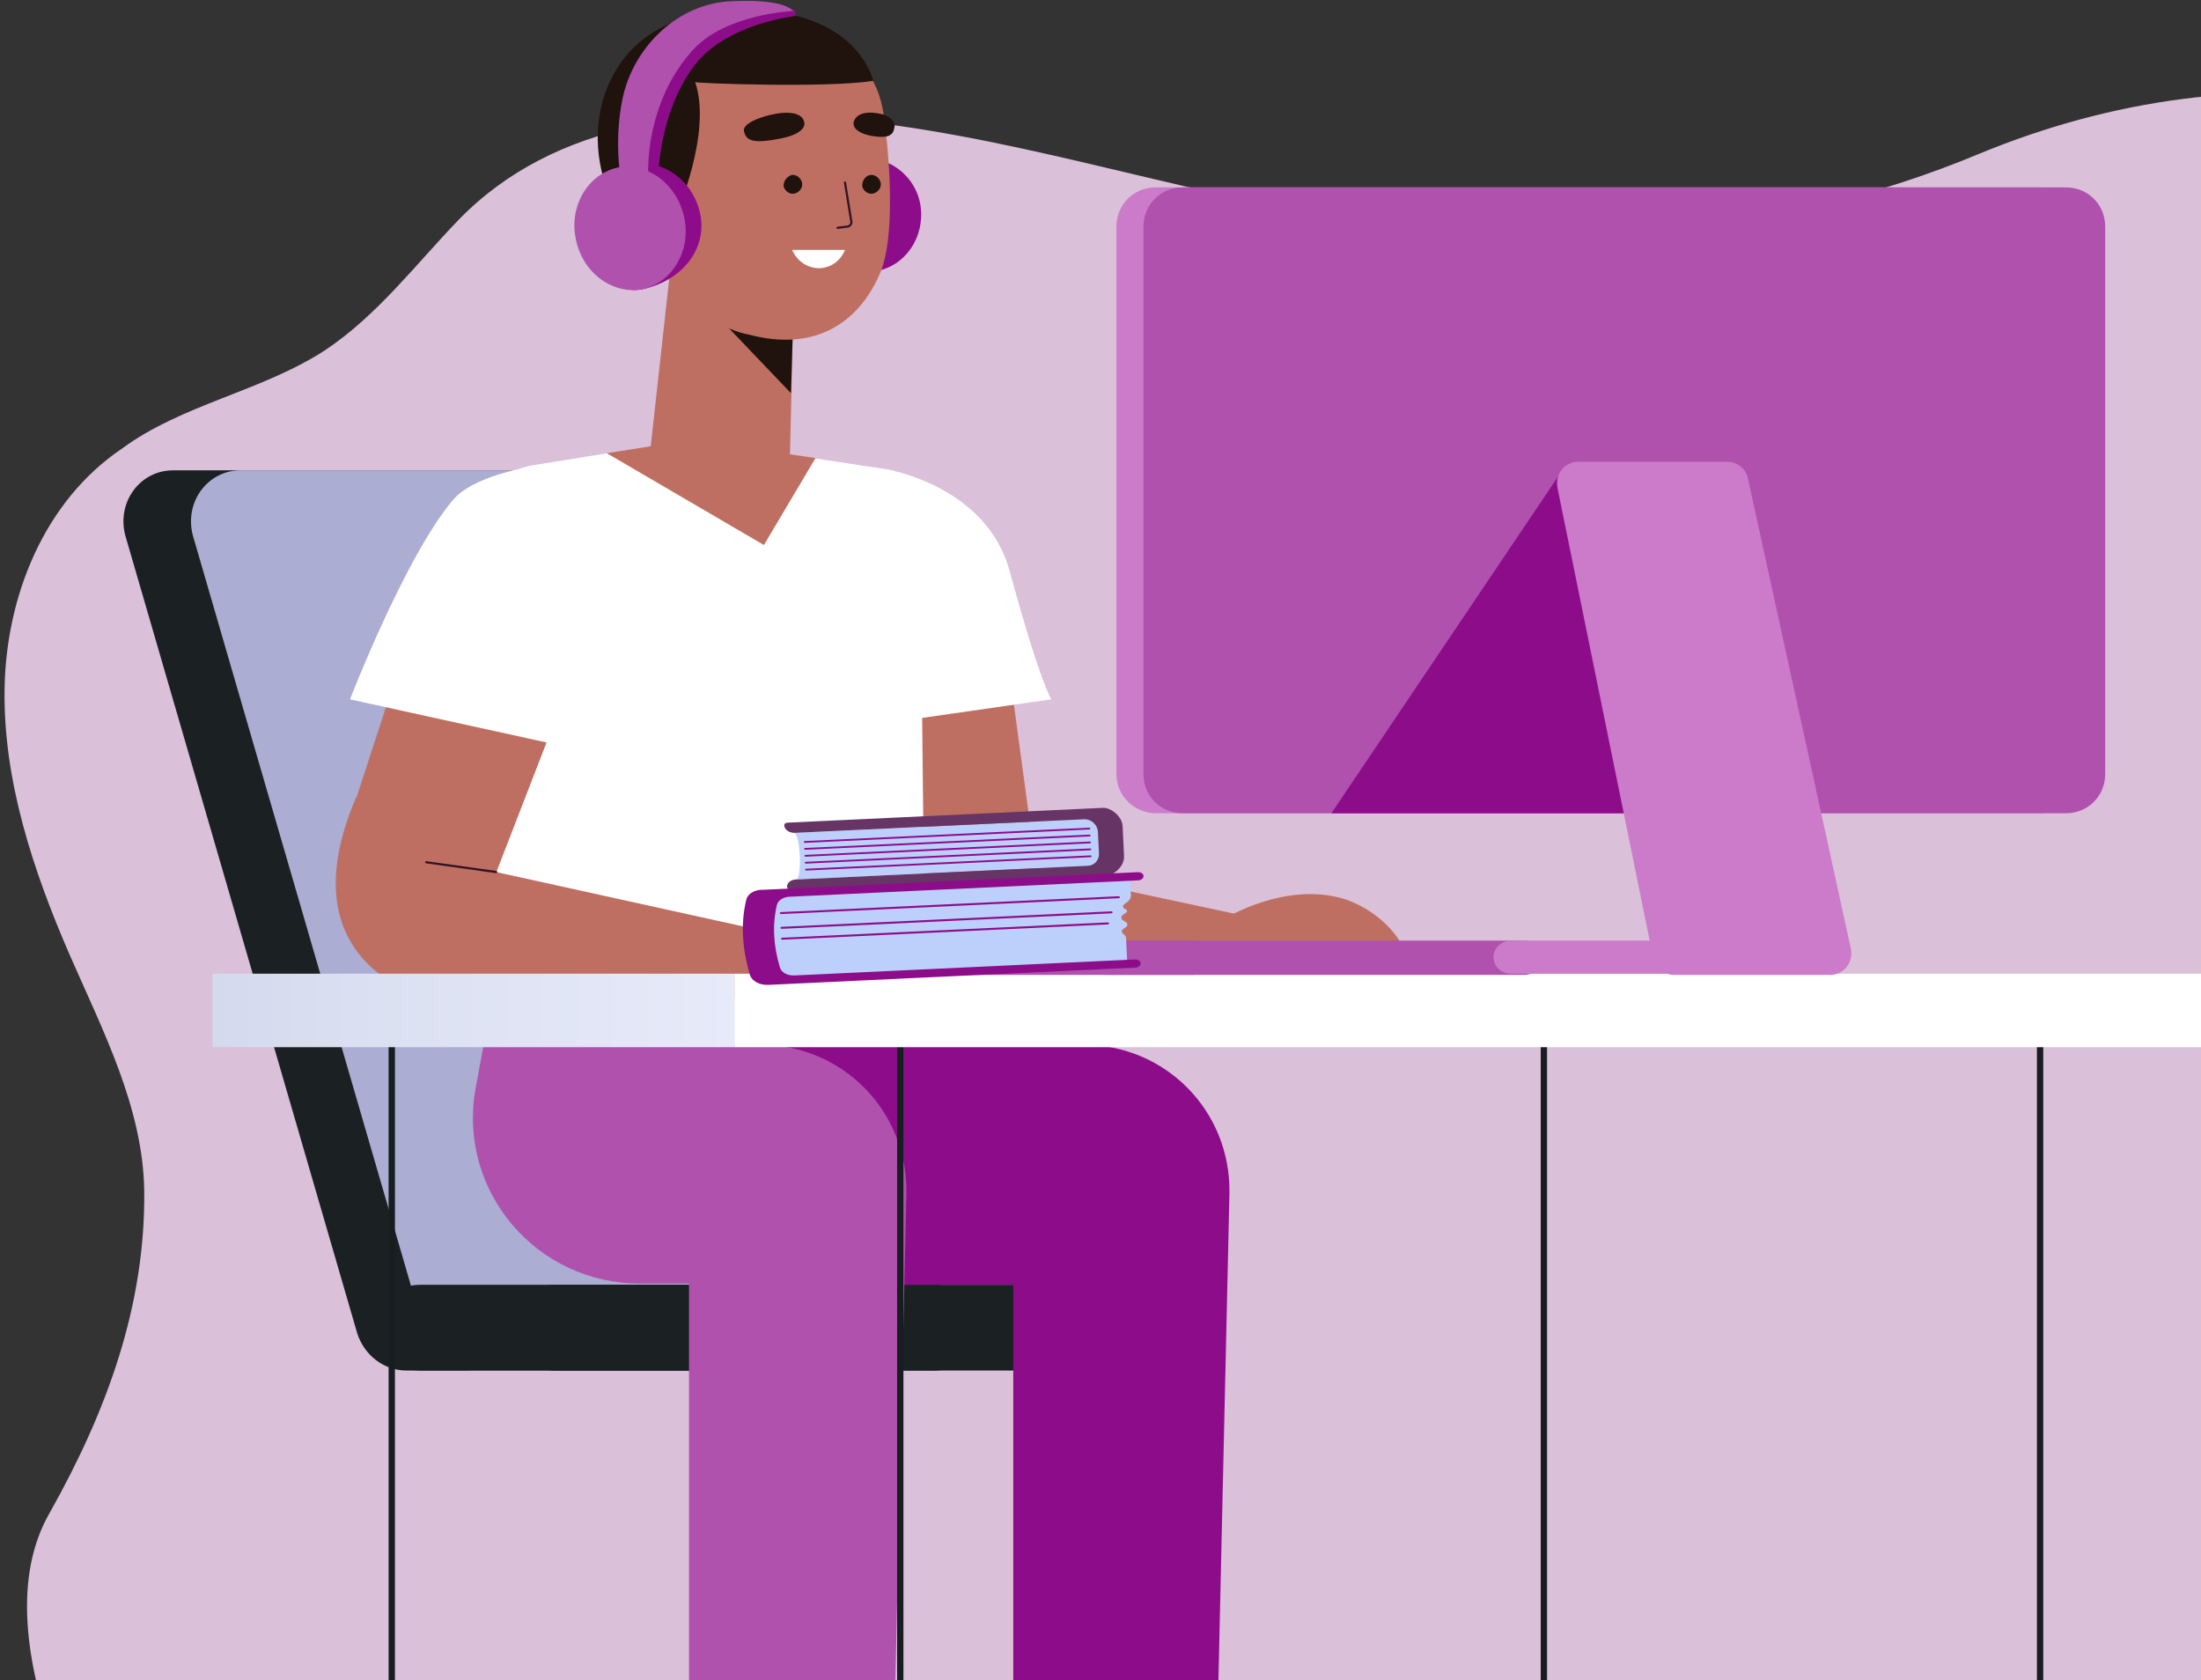 <svg width="355" height="271" viewBox="0 0 355 271" fill="none" xmlns="http://www.w3.org/2000/svg">
<rect x="0" y="0" width="355" height="271" fill="#333333" stroke="none"/>
<path d="M499.275 161.654C504.649 141.437 497.227 118.149 480.336 104.842C474.706 100.492 468.052 96.909 462.678 92.047C449.882 80.275 454.232 64.153 443.996 51.87C411.493 11.436 361.589 7.342 319.361 24.744C286.348 38.562 251.03 40.61 215.457 34.98C188.329 30.629 161.969 21.417 134.586 19.114C112.832 17.066 89.544 19.369 73.932 35.492C67.022 42.657 60.88 50.846 52.435 56.476C42.198 63.13 29.402 65.177 19.677 72.342C7.137 80.787 0.994 96.141 0.739 110.984C0.483 125.827 5.345 140.413 11.231 153.976C16.606 166.26 23.004 178.543 23.26 191.851C23.516 210.532 17.213 227.622 8 244C-3.772 264.473 15.716 299.075 28 319.036C38.493 335.926 23.516 330.552 44.501 333.623C88.52 339.765 128.7 323.642 171.95 319.036C210.339 314.942 248.983 321.851 286.859 327.993C331.39 335.158 390.764 341.812 430.432 314.942C444.507 305.473 454.744 291.398 459.351 275.532C463.19 262.481 462.934 248.662 465.237 235.099C467.54 221.28 472.659 207.717 480.336 195.689C485.967 186.477 493.133 178.288 497.227 168.307C497.739 166.004 498.507 163.957 499.275 161.654Z" fill="#DAC0D9"/>
<g clip-path="url(#clip0_0_1)">
<path d="M65.565 221.027H144.015C149.364 221.027 153.128 215.891 151.742 210.558L114.299 81.774C113.309 78.219 110.139 75.848 106.573 75.848H27.924C22.575 75.848 18.811 80.984 20.198 86.317L57.64 215.101C58.829 218.657 61.999 221.027 65.565 221.027Z" fill="#1B2122"/>
<path d="M76.263 221.027H144.808C150.157 221.027 153.921 215.891 152.534 210.558L114.894 81.774C113.903 78.219 110.733 75.848 107.167 75.848H38.82C33.471 75.848 29.707 80.984 31.094 86.317L68.536 215.101C69.725 218.657 72.697 221.027 76.263 221.027Z" fill="#ABADD2"/>
<path d="M89.536 221.027H172.543C176.505 221.027 179.477 217.867 179.477 214.114C179.477 210.163 176.307 207.2 172.543 207.2H89.536C85.574 207.2 82.602 210.361 82.602 214.114C82.404 217.867 85.574 221.027 89.536 221.027Z" fill="#1B2122"/>
<path d="M67.744 221.027H150.751C154.713 221.027 157.685 217.867 157.685 214.114C157.685 210.163 154.515 207.2 150.751 207.2H67.744C63.782 207.2 60.81 210.361 60.81 214.114C60.612 217.867 63.782 221.027 67.744 221.027Z" fill="#1B2122"/>
<path d="M119.648 168.289L128.761 175.992C125.988 192.386 117.271 207.2 133.912 207.2H163.43V271L196.514 271.197L198.297 192.386C198.495 179.152 187.995 168.486 174.722 168.486L119.648 168.289Z" fill="#8D0C8A"/>
<path d="M78.046 168.289L76.659 175.794C73.885 192.189 86.564 207.003 103.205 207.003H111.13V271H144.412L146.195 192.386C146.393 179.152 135.893 168.486 122.62 168.486L78.046 168.289Z" fill="#B051AE"/>
<path d="M160.26 139.055L204.636 148.536L207.212 157.425L148.77 158.215L144.213 134.117L160.26 139.055Z" fill="#BF6F62"/>
<path d="M197.901 147.944C197.901 147.944 207.014 142.413 216.127 144.784C222.07 146.364 228.013 152.092 227.419 158.017L191.165 157.622L197.901 147.944Z" fill="#BF6F62"/>
<path d="M162.637 107.057L167.788 144.981C167.788 144.981 145.6 156.635 145.996 155.252C146.393 153.87 141.044 107.057 141.044 107.057H162.637Z" fill="#BF6F62"/>
<path d="M142.827 75.651C142.827 75.651 159.072 78.219 162.836 92.045C167.788 110.217 169.571 112.785 169.571 112.785L144.808 116.34L142.827 75.651Z" fill="white"/>
<path d="M111.526 70.91L142.827 75.651C145.996 76.046 148.374 78.811 148.374 81.972L149.166 156.24L79.036 156.437L74.281 91.65L76.857 82.959C78.046 78.811 81.612 75.848 85.772 75.058L111.526 70.91Z" fill="white"/>
<path d="M90.922 112.588L77.847 146.364L57.442 128.784L65.367 104.489L90.922 112.588Z" fill="#BF6F62"/>
<path d="M103.601 73.676C103.601 73.676 79.234 73.478 73.093 80.589C65.367 89.675 56.452 112.785 56.452 112.785L96.073 121.476L103.601 73.676Z" fill="white"/>
<path d="M80.027 140.636L125.789 150.709L123.808 160.783L69.725 161.178C69.725 161.178 45.556 156.24 57.442 128.587L80.027 140.636Z" fill="#BF6F62"/>
<path d="M125.789 150.907C125.789 150.907 136.487 146.759 145.402 148.339C151.543 149.524 155.506 155.252 155.109 161.375L119.054 160.98L125.789 150.907Z" fill="#BF6F62"/>
<path d="M80.027 140.636L68.734 139.055" stroke="#321426" stroke-width="0.349" stroke-miterlimit="10" stroke-linecap="round" stroke-linejoin="round"/>
<path d="M97.856 73.083L111.526 70.91L131.535 73.873L123.214 87.897L97.856 73.083Z" fill="#BF6F62"/>
<path d="M130.742 34.369C130.544 39.504 134.506 43.652 139.459 43.85C144.412 44.047 148.374 40.097 148.572 34.961C148.77 29.826 144.808 25.678 139.855 25.48C134.902 25.283 130.742 29.233 130.742 34.369Z" fill="#8D0C8A"/>
<path d="M127.969 49.38L127.374 75.256H104.592L109.347 32.196L127.969 49.38Z" fill="#BF6F62"/>
<path d="M127.572 63.405L111.724 46.813L127.969 50.171L127.572 63.405Z" fill="#20120C"/>
<path d="M132.723 7.111C140.648 9.481 142.232 14.814 142.827 20.74C143.619 27.653 144.213 38.517 142.034 43.85C138.666 51.948 131.535 56.886 120.639 53.923C120.639 53.923 107.96 52.343 106.177 33.381C103.998 10.864 119.45 3.16 132.723 7.111Z" fill="#BF6F62"/>
<path d="M139.063 30.023C139.261 30.814 140.053 31.406 140.846 31.209C141.638 31.011 142.232 30.221 142.034 29.431C141.836 28.641 141.044 28.048 140.251 28.246C139.459 28.443 139.063 29.233 139.063 30.023Z" fill="#20120C"/>
<path d="M126.384 30.023C126.582 30.814 127.374 31.406 128.167 31.209C128.959 31.011 129.554 30.221 129.355 29.431C129.157 28.641 128.365 28.048 127.572 28.246C126.78 28.641 126.384 29.233 126.384 30.023Z" fill="#20120C"/>
<path d="M136.289 29.431L137.28 35.554C137.478 35.949 137.082 36.542 136.685 36.542L135.101 36.739" stroke="#321426" stroke-width="0.349" stroke-miterlimit="10" stroke-linecap="round" stroke-linejoin="round"/>
<path d="M124.997 18.369C124.997 18.369 129.554 17.382 129.752 19.95C129.752 19.95 129.95 21.53 125.988 22.32C122.025 23.11 120.441 22.912 120.044 21.332C119.45 19.95 122.818 18.765 124.997 18.369Z" fill="#20120C"/>
<path d="M142.034 18.37C142.034 18.37 138.27 17.382 137.676 19.752C137.676 19.752 137.28 21.332 140.648 21.925C143.025 22.32 144.015 21.925 144.213 20.74C144.61 19.752 143.421 18.567 142.034 18.37Z" fill="#20120C"/>
<path d="M136.289 40.295H127.771C127.771 40.295 128.761 43.06 131.931 43.257C135.299 43.257 136.289 40.295 136.289 40.295Z" fill="white"/>
<path d="M140.846 13.036C140.846 13.036 138.072 0.198 116.875 1.778C108.158 2.37 102.611 6.123 99.639 10.864C92.309 22.122 98.252 39.702 109.545 40.492L109.148 34.369C109.148 34.369 114.894 21.332 112.12 13.234C111.922 13.431 133.516 14.222 140.846 13.036Z" fill="#20120C"/>
<path d="M99.639 37.924C100.432 41.084 103.403 43.06 106.573 42.27C109.743 41.48 111.724 38.517 110.931 35.356C110.139 32.196 107.167 30.221 103.998 31.011C100.828 31.604 98.847 34.764 99.639 37.924Z" fill="#BF6F62"/>
<path d="M128.167 1.58L128.365 2.568C128.365 2.568 117.073 3.753 111.922 10.666C106.177 18.369 106.177 28.641 106.177 28.641L103.8 28.838L103.998 12.444L108.95 7.308L116.677 2.568L122.224 0.79L128.167 1.58Z" fill="#8D0C8A"/>
<path d="M112.912 34.369C114.101 39.702 110.535 45.035 103.8 46.615C99.045 47.603 96.668 43.652 95.479 38.319C94.29 32.986 97.262 27.851 102.017 26.666C106.771 25.48 111.724 29.036 112.912 34.369Z" fill="#8D0C8A"/>
<path d="M110.337 34.961C111.526 40.294 108.554 45.43 103.8 46.615C99.045 47.603 94.092 44.245 92.904 38.714C91.715 33.381 94.687 28.246 99.441 27.061C104.394 26.073 109.148 29.628 110.337 34.961Z" fill="#B051AE"/>
<path d="M100.035 28.246C100.035 28.246 99.045 22.32 100.432 15.802C102.215 7.506 109.347 0.593 117.865 0.198C125.988 -0.198 127.572 1.383 127.969 1.778C127.969 1.778 117.073 2.173 111.724 8.098C105.781 14.617 104.196 23.505 104.592 29.431L100.035 28.246Z" fill="#B051AE"/>
<path d="M145.204 165.128V271" stroke="#171E21" stroke-width="1.021" stroke-miterlimit="10"/>
<path d="M63.188 165.128V271" stroke="#171E21" stroke-width="1.021" stroke-miterlimit="10"/>
<path d="M329.048 165.128V271" stroke="#171E21" stroke-width="1.021" stroke-miterlimit="10"/>
<path d="M249.012 165.128V271" stroke="#171E21" stroke-width="1.021" stroke-miterlimit="10"/>
<path d="M118.459 157.03H34.264V168.881H118.459V157.03Z" fill="url(#paint0_linear_0_1)"/>
<path d="M355.198 157.03H118.459V168.881H355.198V157.03Z" fill="white"/>
<path d="M178.288 151.697H245.843C247.428 151.697 248.616 152.882 248.616 154.462C248.616 156.042 247.428 157.227 245.843 157.227H178.288C176.703 157.227 175.514 156.042 175.514 154.462C175.514 152.882 176.703 151.697 178.288 151.697Z" fill="#B051AE"/>
<path d="M150.751 151.697H192.156C193.74 151.697 194.929 152.882 194.929 154.462C194.929 156.042 193.74 157.227 192.156 157.227H150.751C149.166 157.227 147.978 156.042 147.978 154.462C147.978 152.882 149.364 151.697 150.751 151.697Z" fill="#B051AE"/>
<path d="M186.41 131.155H329.048C332.614 131.155 335.387 128.389 335.387 124.834V36.541C335.387 32.986 332.614 30.221 329.048 30.221H186.41C182.844 30.221 180.071 32.986 180.071 36.541V124.834C180.071 128.389 183.043 131.155 186.41 131.155Z" fill="#CB7BC9"/>
<path d="M190.769 131.155H333.208C336.774 131.155 339.548 128.389 339.548 124.834V36.541C339.548 32.986 336.774 30.221 333.208 30.221H190.769C187.203 30.221 184.429 32.986 184.429 36.541V124.834C184.429 128.389 187.203 131.155 190.769 131.155Z" fill="#B051AE"/>
<path d="M251.984 75.848L214.74 131.155H268.229L251.984 75.848Z" fill="#8D0C8A"/>
<path d="M278.53 74.466H254.559C252.38 74.466 250.795 76.441 251.192 78.614L266.644 154.462C267.04 156.042 268.427 157.227 270.012 157.227H295.171C297.351 157.227 298.936 155.252 298.539 153.079L281.898 77.034C281.502 75.453 280.115 74.466 278.53 74.466Z" fill="#CB7BC9"/>
<path d="M243.664 151.697H287.841V157.03H243.664C242.079 157.03 240.89 155.845 240.89 154.265C240.89 152.882 242.277 151.697 243.664 151.697Z" fill="#CB7BC9"/>
<path d="M128.382 141.836L177.339 139.537L176.987 132.026L128.029 134.325C129.087 134.275 129.44 141.787 128.382 141.836Z" fill="#BDD0FB"/>
<path d="M177.252 137.666L177.089 134.215C177.032 132.997 176.016 132.071 174.827 132.127L128.247 134.315C127.305 134.359 126.524 133.814 126.49 133.089C126.48 132.872 126.703 132.687 126.993 132.673L177.907 130.282C179.081 130.227 180.988 131.547 181.069 133.287L181.295 138.087C181.372 139.726 179.637 141.13 178.535 141.181L127.752 143.567C127.317 143.587 126.956 143.328 126.941 143.009C126.913 142.4 127.527 141.877 128.324 141.839L175.499 139.624C176.513 139.576 177.3 138.696 177.252 137.666Z" fill="#673466"/>
<path d="M175.718 133.771L129.804 135.928C129.732 135.931 129.656 135.876 129.652 135.789C129.648 135.702 129.704 135.642 129.79 135.637L175.69 133.482C175.762 133.478 175.837 133.533 175.841 133.62C175.845 133.707 175.79 133.768 175.718 133.771Z" fill="#8D0C8A"/>
<path d="M175.77 134.888L129.857 137.044C129.784 137.047 129.709 136.993 129.705 136.906C129.701 136.819 129.756 136.758 129.843 136.754L175.742 134.598C175.815 134.595 175.89 134.649 175.894 134.736C175.898 134.823 175.843 134.884 175.77 134.888Z" fill="#8D0C8A"/>
<path d="M175.823 136.004L129.909 138.161C129.837 138.164 129.761 138.109 129.757 138.022C129.754 137.95 129.808 137.875 129.895 137.871L175.795 135.715C175.867 135.711 175.942 135.766 175.946 135.853C175.95 135.94 175.895 136.001 175.823 136.004Z" fill="#8D0C8A"/>
<path d="M175.875 137.121L129.961 139.277C129.889 139.281 129.814 139.226 129.81 139.139C129.806 139.052 129.861 138.991 129.948 138.987L175.847 136.831C175.919 136.828 175.995 136.883 175.999 136.97C176.003 137.057 175.948 137.117 175.875 137.121Z" fill="#8D0C8A"/>
<path d="M175.928 138.237L130.014 140.394C129.941 140.397 129.866 140.343 129.862 140.256C129.859 140.183 129.913 140.108 130 140.104L175.899 137.948C175.972 137.945 176.047 137.999 176.051 138.086C176.055 138.159 176 138.234 175.928 138.237Z" fill="#8D0C8A"/>
<path d="M182.284 141.834L182.403 144.357C182.423 144.792 182.196 145.209 181.76 145.521L181.338 145.816C180.987 146.065 181.093 146.482 181.521 146.622C181.801 146.71 181.872 146.983 181.648 147.153L181.114 147.542C180.763 147.791 180.783 148.211 181.156 148.441L181.56 148.684C181.904 148.9 181.923 149.291 181.585 149.525L181.177 149.806C180.896 150.008 180.853 150.33 181.095 150.537L181.338 150.758C181.519 150.909 181.616 151.108 181.625 151.311L181.813 155.313L124.508 158.005L123.866 144.33L182.284 141.834Z" fill="#BDD0FB"/>
<path d="M126.001 147.413L180.422 144.857C180.538 144.851 180.636 144.774 180.632 144.687C180.627 144.6 180.523 144.532 180.407 144.538L125.986 147.094C125.87 147.099 125.772 147.176 125.776 147.263C125.78 147.35 125.87 147.419 126.001 147.413Z" fill="#8D0C8A"/>
<path d="M126.112 149.791L179.243 147.295C179.359 147.29 179.457 147.213 179.453 147.126C179.449 147.039 179.344 146.971 179.228 146.976L126.097 149.472C125.981 149.477 125.883 149.555 125.887 149.642C125.891 149.729 125.982 149.797 126.112 149.791Z" fill="#8D0C8A"/>
<path d="M126.195 151.546L178.674 149.081C178.79 149.075 178.888 148.998 178.884 148.911C178.88 148.824 178.775 148.756 178.659 148.762L126.18 151.226C126.064 151.232 125.966 151.309 125.97 151.396C125.974 151.483 126.064 151.552 126.195 151.546Z" fill="#8D0C8A"/>
<path d="M122.782 143.509L183.493 140.658C183.956 140.636 184.374 140.863 184.433 141.209C184.495 141.599 184.105 141.951 183.583 141.976L127.293 144.62C126.307 144.666 125.477 145.228 125.307 145.948C124.532 149.226 124.762 152.587 125.795 156.026C126.036 156.828 127.005 157.364 128.107 157.313L183.035 154.733C183.499 154.711 183.916 154.938 183.976 155.284C184.038 155.674 183.648 156.026 183.126 156.051L123.908 158.832C122.488 158.899 121.235 158.202 120.939 157.17C119.712 152.998 119.435 148.956 120.371 145.076C120.578 144.209 121.578 143.551 122.752 143.496L122.781 143.495L122.782 143.509Z" fill="#8D0C8A"/>
</g>
<defs>
<linearGradient id="paint0_linear_0_1" x1="34.312" y1="162.902" x2="118.575" y2="162.902" gradientUnits="userSpaceOnUse">
<stop offset="0.003" stop-color="#D4DAED"/>
<stop offset="0.396" stop-color="#DDE2F3"/>
<stop offset="1" stop-color="#E6EAF9"/>
</linearGradient>
<clipPath id="clip0_0_1">
<rect width="335" height="271" fill="white" transform="translate(20)"/>
</clipPath>
</defs>
</svg>

